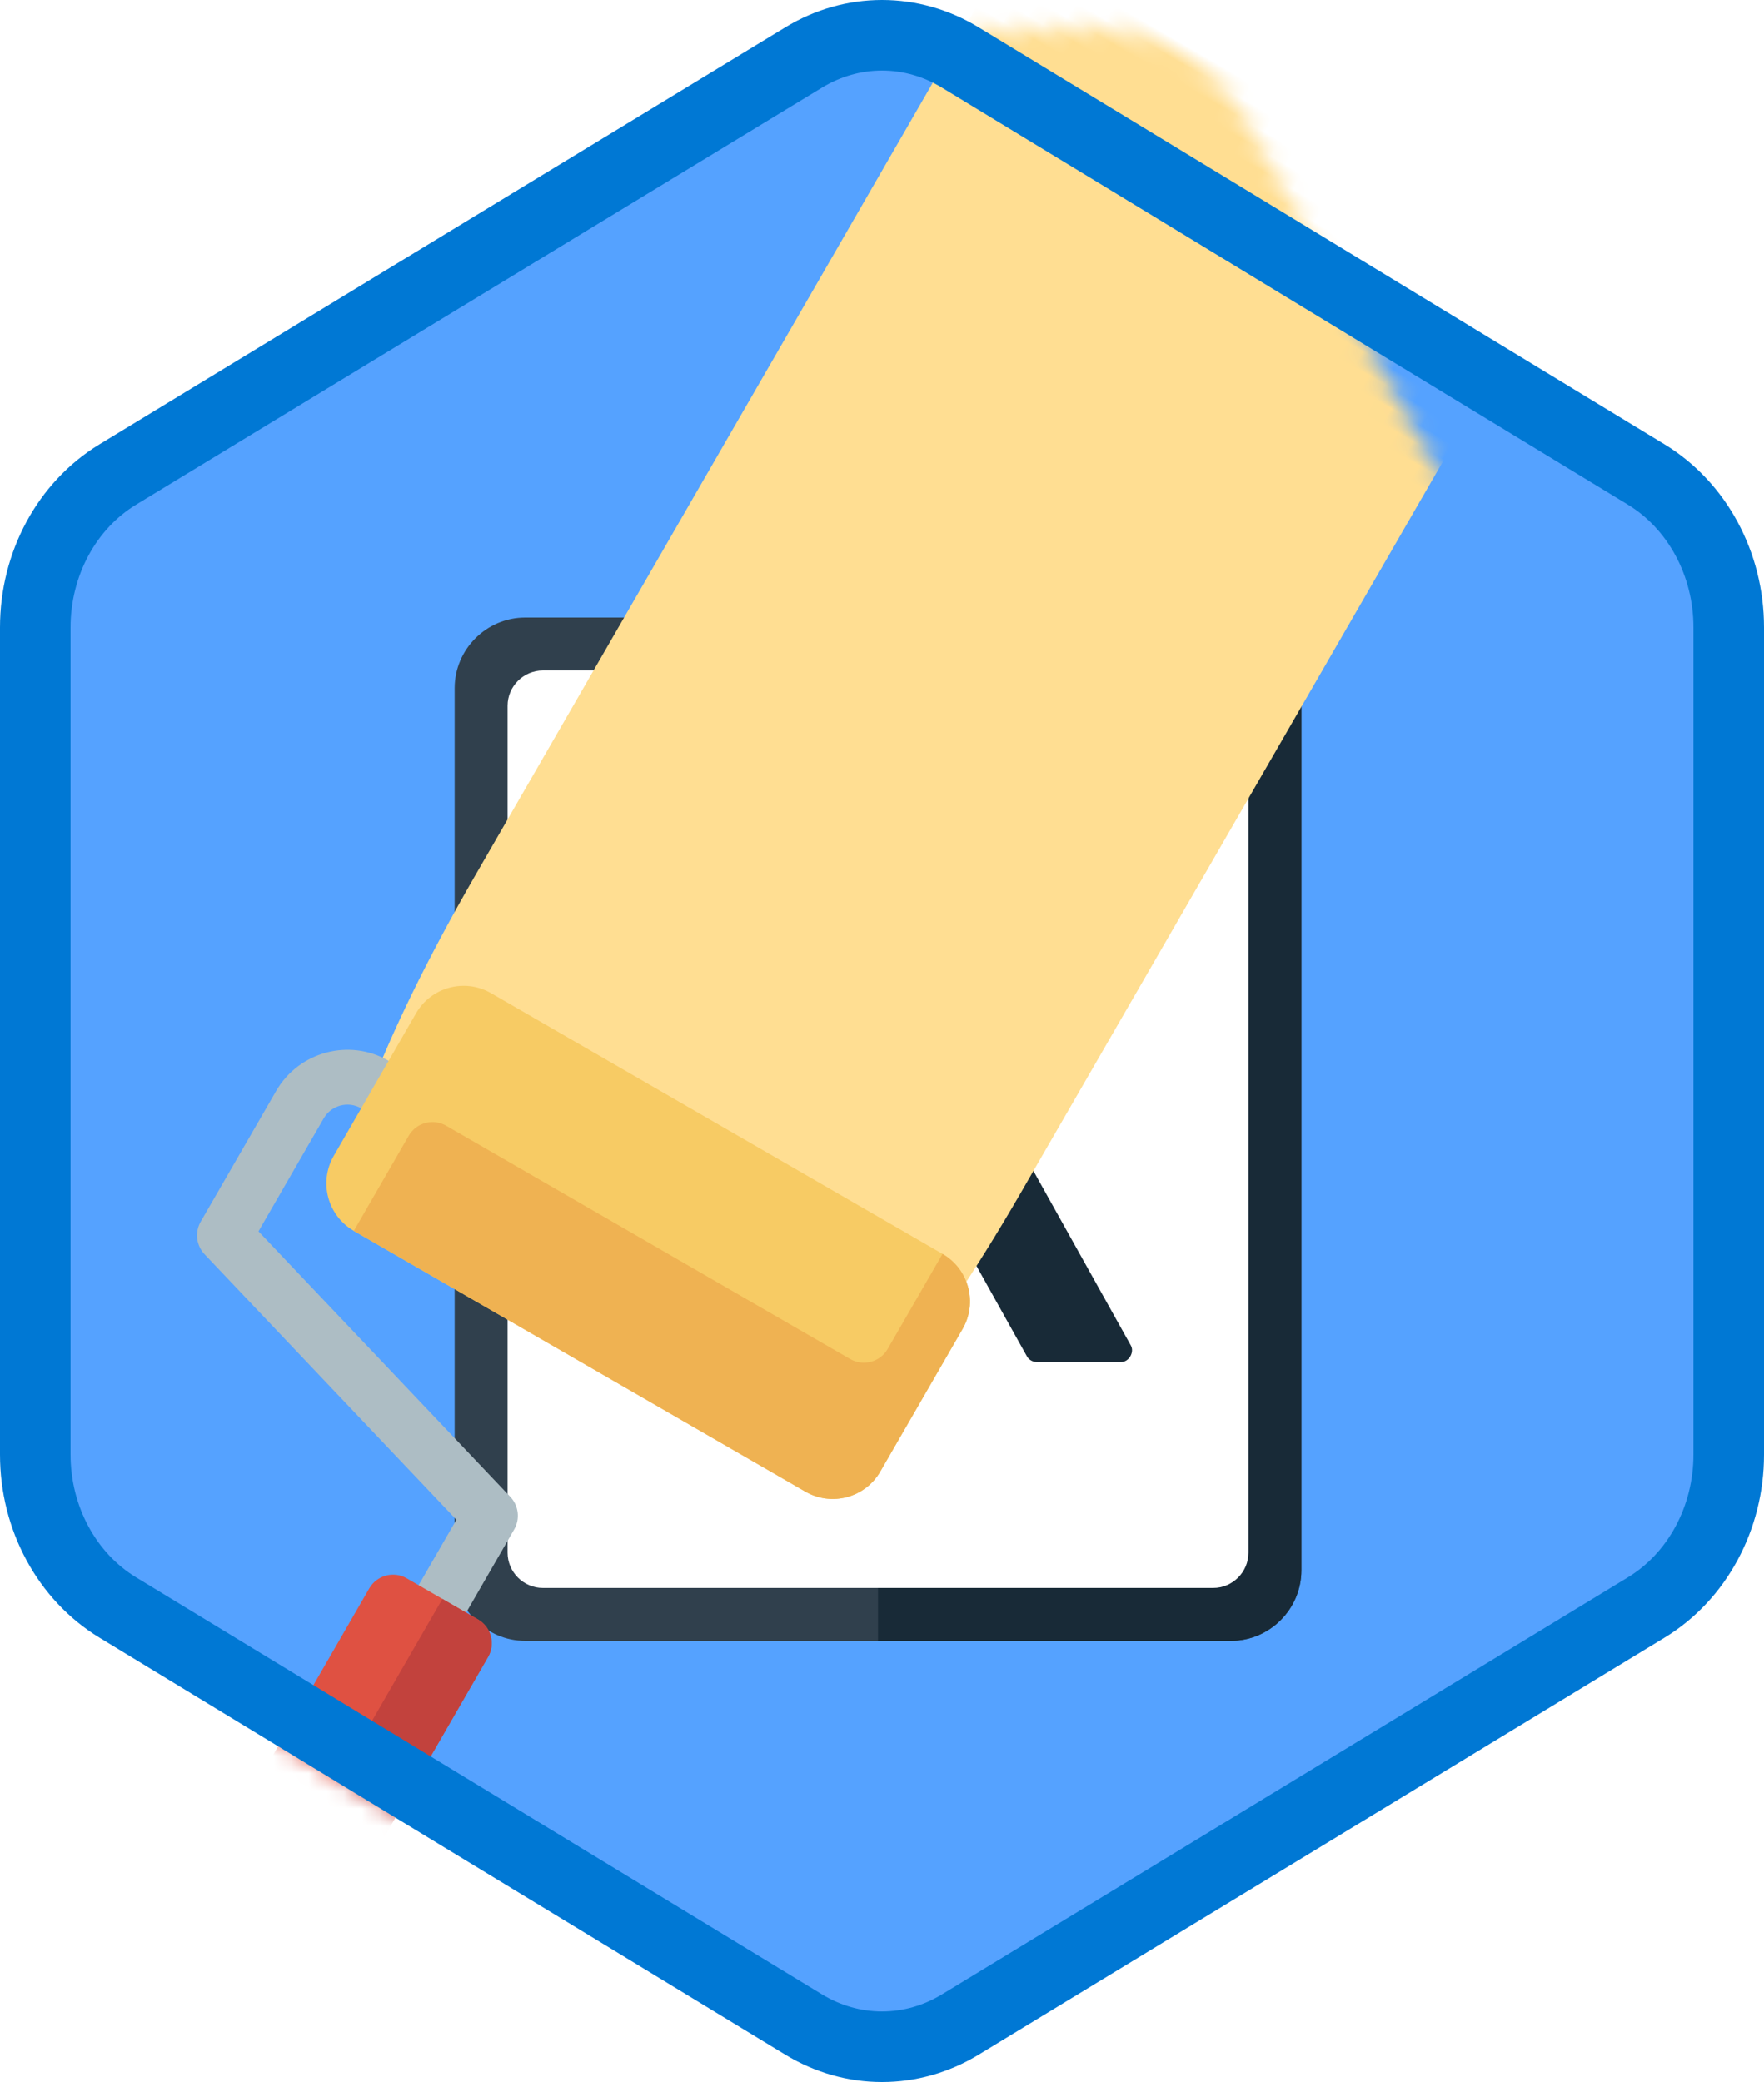 <?xml version="1.0" encoding="UTF-8"?>
<svg width="100px" height="118px" viewBox="0 0 100 118" version="1.1" xmlns="http://www.w3.org/2000/svg" xmlns:xlink="http://www.w3.org/1999/xlink">
    <!-- Generator: Sketch 53.2 (72643) - https://sketchapp.com -->
    <title>Customize your XamarinForms apps/customize-your-xamarin-forms-apps</title>
    <desc>Created with Sketch.</desc>
    <defs>
        <path d="M42.742,1.497 C44.374,0.499 46.187,0 48,0 C49.813,0 51.627,0.499 53.256,1.497 L90.591,24.332 C93.933,26.377 96,30.203 96,34.353 L96,79.647 C96,83.795 93.933,87.624 90.591,89.668 L53.256,112.505 C51.627,113.501 49.813,114 48,114 C46.187,114 44.374,113.501 42.742,112.505 L5.409,89.668 C2.066,87.624 0,83.795 0,79.647 L0,34.353 C0,30.203 2.066,26.377 5.409,24.332 L42.742,1.497 Z" id="path-1"></path>
        <filter x="-8.2%" y="-6.2%" width="116.3%" height="112.5%" filterUnits="objectBoundingBox" id="filter-3">
            <feOffset dx="0" dy="2" in="SourceAlpha" result="shadowOffsetOuter1"></feOffset>
            <feColorMatrix values="0 0 0 0 0   0 0 0 0 0   0 0 0 0 0  0 0 0 0.098 0" type="matrix" in="shadowOffsetOuter1" result="shadowMatrixOuter1"></feColorMatrix>
            <feMerge>
                <feMergeNode in="shadowMatrixOuter1"></feMergeNode>
                <feMergeNode in="SourceGraphic"></feMergeNode>
            </feMerge>
        </filter>
        <filter x="-9.8%" y="-8.2%" width="119.5%" height="116.3%" filterUnits="objectBoundingBox" id="filter-4">
            <feOffset dx="0" dy="2" in="SourceAlpha" result="shadowOffsetOuter1"></feOffset>
            <feColorMatrix values="0 0 0 0 0   0 0 0 0 0   0 0 0 0 0  0 0 0 0.104 0" type="matrix" in="shadowOffsetOuter1" result="shadowMatrixOuter1"></feColorMatrix>
            <feMerge>
                <feMergeNode in="shadowMatrixOuter1"></feMergeNode>
                <feMergeNode in="SourceGraphic"></feMergeNode>
            </feMerge>
        </filter>
    </defs>
    <g id="Badges" stroke="none" stroke-width="1" fill="none" fill-rule="evenodd">
        <g id="Customize-your-XamarinForms-apps-1" transform="translate(-50, -50)">
            <g id="Customize-your-XamarinForms-apps/customize-your-xamarin-forms-apps" transform="translate(50, 50)">
                <g id="Mask" transform="translate(2, 2)">
                    <mask id="mask-2" fill="white">
                        <use xlink:href="#path-1"></use>
                    </mask>
                    <use id="Trophy-1" fill="#55A2FF" xlink:href="#path-1"></use>
                    <g id="Clipboard-Check" filter="url(#filter-3)" mask="url(#mask-2)">
                        <g transform="translate(23.5, 25)">
                            <path d="M4.274,64 C2.074,64 0.274,62.2 0.274,60 L0.274,10 C0.274,7.8 2.074,6 4.274,6 L44.274,6 C46.474,6 48.274,7.8 48.274,10 L48.274,60 C48.274,62.2 46.474,64 44.274,64 L4.274,64" id="Fill-18" fill="#30404D"></path>
                            <path d="M44.274,6 L24.274,6 L24.274,64 L44.274,64 C46.474,64 48.274,62.2 48.274,60 L48.274,10 C48.274,7.8 46.474,6 44.274,6" id="Fill-19" fill="#182A37"></path>
                            <path d="M3.274,59 L3.274,11 C3.274,9.899 4.174,9 5.274,9 L43.274,9 C44.374,9 45.274,9.899 45.274,11 L45.274,59 C45.274,60.101 44.374,61 43.274,61 L5.274,61 C4.174,61 3.274,60.101 3.274,59 Z" id="Fill-20" fill="#FFFFFF"></path>
                            <polygon id="Fill-26" fill="#182A37" points="13.274 9 14.274 9 14.274 6 13.274 6"></polygon>
                            <g id="Top" stroke-width="1" fill="none" transform="translate(14.273, 0)">
                                <path d="M19.001,11 L1.001,11 C0.451,11 0.001,10.55 0.001,10 L0.001,11 C0.001,11.55 0.451,12 1.001,12 L19.001,12 C19.551,12 20.001,11.55 20.001,11 L20.001,10 C20.001,10.55 19.551,11 19.001,11" id="Fill-22" fill="#546670"></path>
                                <path d="M10.001,2 C11.104,2 12.001,2.897 12.001,4 L8.001,4 C8.001,2.897 8.897,2 10.001,2 Z M19.001,4 L14.001,4 C14.001,1.791 12.21,0 10.001,0 C7.792,0 6.001,1.791 6.001,4 L1.001,4 C0.451,4 0.001,4.45 0.001,5 L0.001,10 C0.001,10.55 0.451,11 1.001,11 L19.001,11 C19.551,11 20.001,10.55 20.001,10 L20.001,5 C20.001,4.45 19.551,4 19.001,4 L19.001,4 Z" id="Fill-24" fill="#ADBDC4"></path>
                                <path d="M20.001,10 L20.001,5 C20.001,4.45 19.551,4 19.001,4 L15.001,4 L12.001,11 L19.001,11 C19.551,11 20.001,10.55 20.001,10" id="Fill-33" fill="#8BA6B1"></path>
                                <path d="M10.686,0.069 L9.852,2.015 C9.902,2.011 9.95,2 10.001,2 C11.104,2 12.001,2.897 12.001,4 L9.001,4 L6.001,11 L10.001,11 L13.676,2.424 C13.151,1.202 12.033,0.303 10.686,0.069" id="Fill-34" fill="#8BA6B1"></path>
                            </g>
                        </g>
                    </g>
                    <path d="M34.322,44.809 C34.36,44.805 34.401,44.805 34.439,44.809 L39.245,44.809 C39.457,44.813 39.664,44.937 39.77,45.122 L47.922,59.689 C47.964,59.761 47.99,59.841 48,59.923 C48.01,59.841 48.036,59.761 48.078,59.689 L56.21,45.122 C56.32,44.931 56.536,44.807 56.755,44.809 L61.561,44.809 C61.987,44.813 62.305,45.35 62.106,45.728 L54.148,60.001 L62.106,74.255 C62.324,74.635 61.998,75.198 61.561,75.194 L56.755,75.194 C56.532,75.192 56.315,75.06 56.21,74.862 L48.078,60.295 C48.036,60.223 48.01,60.142 48,60.06 C47.99,60.142 47.964,60.223 47.922,60.295 L39.77,74.862 C39.669,75.054 39.461,75.185 39.245,75.194 L34.439,75.194 C34.002,75.198 33.676,74.635 33.894,74.255 L41.852,60.001 L33.894,45.728 C33.703,45.383 33.936,44.882 34.322,44.809 L34.322,44.809 Z" id="Logo-path" fill="#182A37" mask="url(#mask-2)"></path>
                    <path d="M39.895,-15.737 C38.177,-15.737 36.784,-7.206 36.784,3.316 L36.784,60.477 C36.784,71 38.177,79.531 39.895,79.531 L69.451,79.531 C71.169,79.531 72.562,71 72.562,60.477 L72.562,3.316 C72.562,-7.206 71.169,-15.737 69.451,-15.737 L39.895,-15.737 Z" id="Fill-443" fill="#FFDE92" style="mix-blend-mode: multiply;" mask="url(#mask-2)" transform="translate(54.673, 31.897) rotate(-330) translate(-54.673, -31.897) "></path>
                    <g id="Group-23" filter="url(#filter-4)" mask="url(#mask-2)">
                        <g transform="translate(24.604, 79.868) rotate(-330) translate(-24.604, -79.868) translate(4.104, 55.368)">
                            <path d="M22.556,34.222 C21.696,34.222 21,33.522 21,32.667 L21,26.828 L1.114,20.936 C0.453,20.74 0,20.134 0,19.444 L0,10.889 C0,8.315 2.093,6.222 4.667,6.222 C5.525,6.222 6.222,6.918 6.222,7.778 C6.222,8.636 5.525,9.333 4.667,9.333 C3.808,9.333 3.111,10.031 3.111,10.889 L3.111,18.283 L22.997,24.175 C23.658,24.371 24.111,24.978 24.111,25.667 L24.111,32.667 C24.111,33.522 23.414,34.222 22.556,34.222" id="Fill-441" fill="#ADBDC4"></path>
                            <path d="M24.889,31.111 L20.222,31.111 C19.363,31.111 18.667,31.811 18.667,32.667 L18.667,47.444 C18.667,48.3 19.363,49 20.222,49 L24.889,49 C25.748,49 26.444,48.3 26.444,47.444 L26.444,32.667 C26.444,31.811 25.748,31.111 24.889,31.111" id="Fill-442" fill="#DF5142"></path>
                            <path d="M37.333,0 L7.778,0 C6.06,0 4.667,1.393 4.667,3.111 L4.667,12.444 C4.667,14.163 6.06,15.556 7.778,15.556 L37.333,15.556 C39.051,15.556 40.444,14.163 40.444,12.444 L40.444,3.111 C40.444,1.393 39.051,0 37.333,0" id="Fill-443" fill="#F7CB64"></path>
                            <path d="M37.333,0 L37.333,6.222 C37.333,7.082 36.637,7.778 35.778,7.778 L9.333,7.778 C8.474,7.778 7.778,8.474 7.778,9.333 L7.778,15.556 L37.333,15.556 C39.051,15.556 40.444,14.163 40.444,12.444 L40.444,3.111 C40.444,1.393 39.051,0 37.333,0" id="Fill-444" fill="#EFB252"></path>
                            <path d="M24.889,31.111 L22.556,31.111 L22.556,45.889 C22.556,46.744 21.859,47.444 21,47.444 L18.667,47.444 C18.667,48.3 19.364,49 20.222,49 L24.889,49 C25.748,49 26.444,48.3 26.444,47.444 L26.444,32.667 C26.444,31.811 25.748,31.111 24.889,31.111" id="Fill-445" fill="#C2423D"></path>
                        </g>
                    </g>
                </g>
                <g id="Azure-Hex-Border" stroke="#0078D4" stroke-width="4">
                    <path d="M45.562,3.258 L6.673,26.894 C3.797,28.643 2,31.951 2,35.558 L2,82.442 C2,86.049 3.798,89.359 6.673,91.106 L45.561,114.742 C46.929,115.572 48.455,116 50,116 C51.546,116 53.072,115.572 54.436,114.743 L93.327,91.106 C96.202,89.358 98,86.048 98,82.442 L98,35.558 C98,31.952 96.203,28.644 93.327,26.894 L54.435,3.258 C53.072,2.428 51.546,2 50,2 C48.454,2 46.929,2.428 45.562,3.258 Z M45.562,3.258 C45.562,3.258 45.562,3.258 45.562,3.258 L45.562,3.258 L45.562,3.258 Z"></path>
                </g>
            </g>
        </g>
    </g>
</svg>